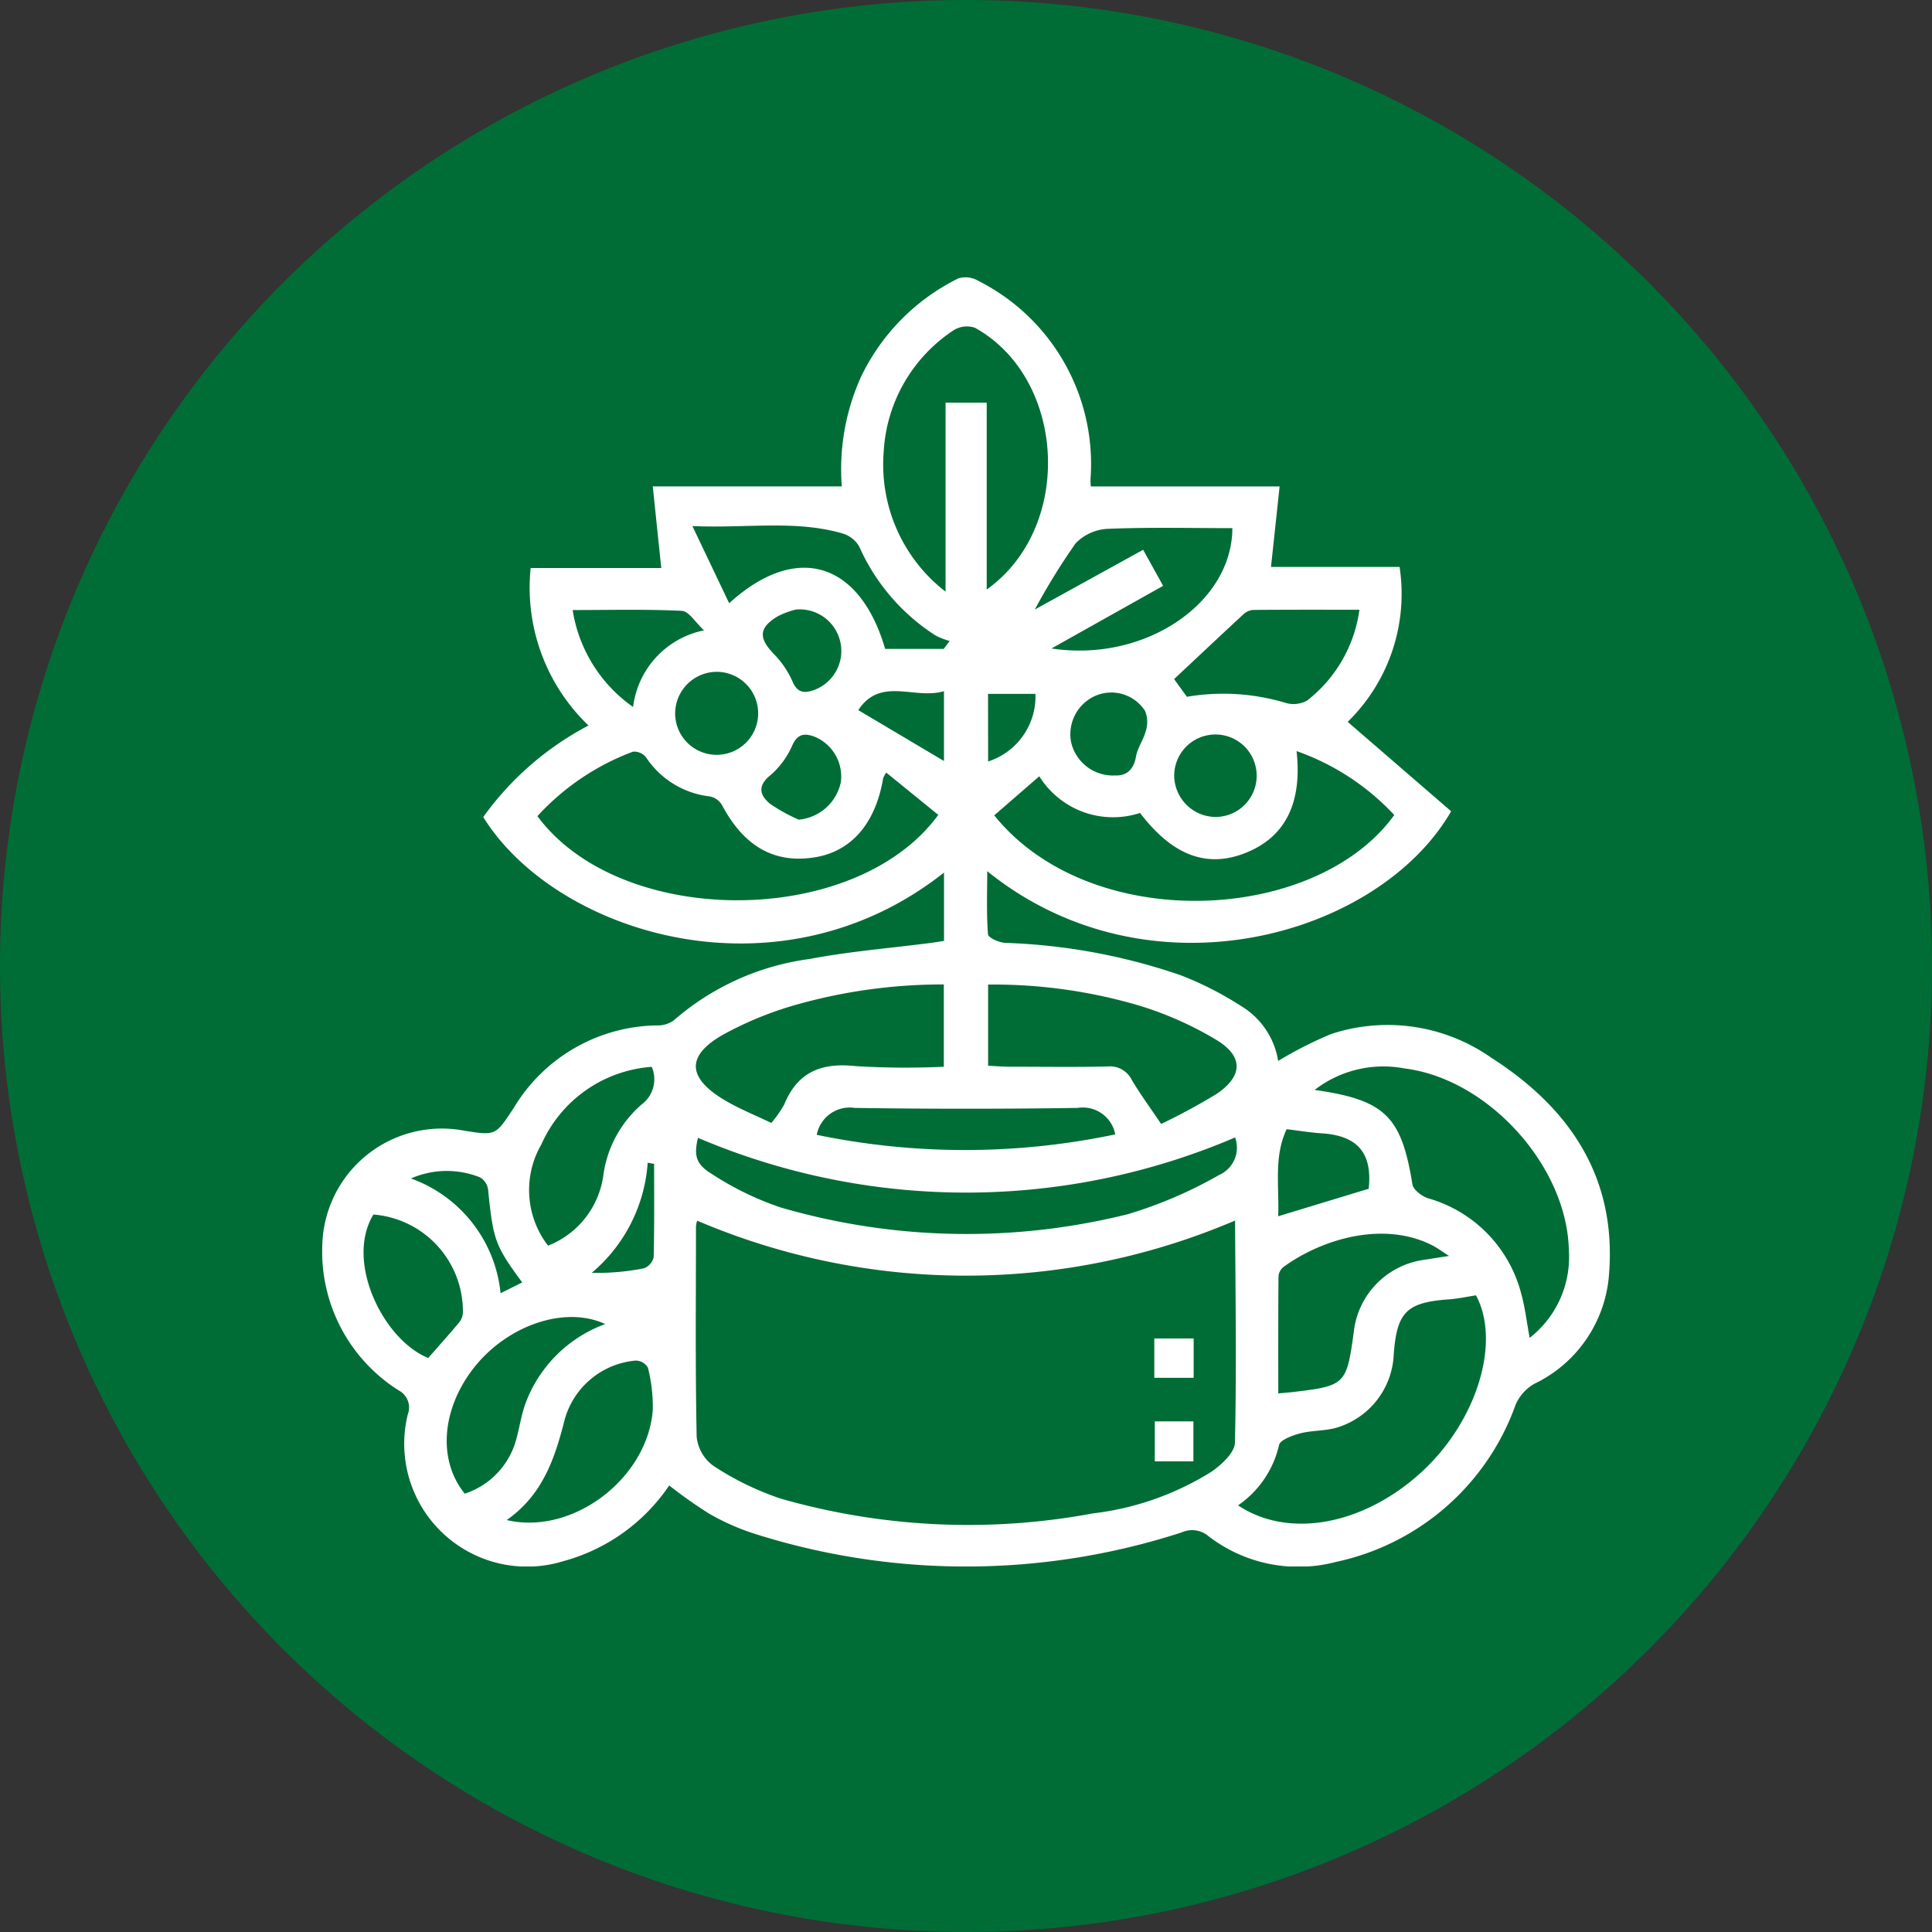 <svg xmlns="http://www.w3.org/2000/svg" xmlns:xlink="http://www.w3.org/1999/xlink" width="101.8" height="101.8" viewBox="0 0 101.8 101.8">
  <rect x="0" y="0" width="101.8" height="101.8" fill="#333333" stroke="none"/>
  <defs>
    <clipPath id="clip-path">
      <rect id="Rectángulo_403979" data-name="Rectángulo 403979" width="67.849" height="67.936" fill="#fff"/>
    </clipPath>
  </defs>
  <g id="Grupo_1103294" data-name="Grupo 1103294" transform="translate(-258.711 -4662.389)">
    <g id="Grupo_156312" data-name="Grupo 156312" transform="translate(258.711 4662.389)">
      <path id="Elipse_5845" data-name="Elipse 5845" d="M50.9,0A50.9,50.9,0,1,1,0,50.9,50.9,50.9,0,0,1,50.9,0Z" transform="translate(0 0)" fill="#006d36"/>
    </g>
    <g id="Grupo_1103198" data-name="Grupo 1103198" transform="translate(275.687 4676.992)">
      <g id="Grupo_1103197" data-name="Grupo 1103197" clip-path="url(#clip-path)">
        <path id="Trazado_882939" data-name="Trazado 882939" d="M18.287,63.665A9.825,9.825,0,0,1,12.7,67.659a6.473,6.473,0,0,1-8.191-7.728,1.021,1.021,0,0,0-.493-1.281A8.647,8.647,0,0,1,.007,50.98a6.3,6.3,0,0,1,7.438-6.013c1.724.281,1.69.258,2.654-1.2a8.936,8.936,0,0,1,7.515-4.339,1.46,1.46,0,0,0,.9-.256,13.6,13.6,0,0,1,7.146-3.241c2.11-.4,4.264-.574,6.4-.849.224-.029.446-.068.705-.108v-3.6c-8.777,6.942-20.494,3.183-24.279-2.926a15.948,15.948,0,0,1,5.547-4.823,10.052,10.052,0,0,1-3.047-8.3h6.881l-.448-4.3h9.961a11.829,11.829,0,0,1,1-5.747A11.158,11.158,0,0,1,33.521.065,1.332,1.332,0,0,1,34.583.2a10.811,10.811,0,0,1,5.9,10.479,3.264,3.264,0,0,0,.02.351h9.945c-.148,1.383-.293,2.743-.453,4.238H56.77a9.426,9.426,0,0,1-2.734,8.165l5.451,4.712C55.676,34.746,43.588,38.2,35.042,31.3c0,1.191-.043,2.265.042,3.33.014.178.576.429.9.448a31.607,31.607,0,0,1,9.254,1.706A17.652,17.652,0,0,1,48.409,38.4a4.132,4.132,0,0,1,1.963,2.9,21,21,0,0,1,2.787-1.417,9.506,9.506,0,0,1,8.458,1.258c4.1,2.626,6.576,6.26,6.194,11.329a6.952,6.952,0,0,1-3.936,5.839,2.337,2.337,0,0,0-.989,1.1,12.9,12.9,0,0,1-9.469,8.288,7.761,7.761,0,0,1-6.7-1.344,1.333,1.333,0,0,0-1.418-.215,36.813,36.813,0,0,1-22.6.048,12.137,12.137,0,0,1-2.351-1.058,24.583,24.583,0,0,1-2.061-1.459M48.124,49.7a36.072,36.072,0,0,1-28.366.016,1.284,1.284,0,0,0-.062.333c0,3.684-.039,7.368.036,11.05a2.16,2.16,0,0,0,.881,1.535,15.235,15.235,0,0,0,3.548,1.727,35.83,35.83,0,0,0,16.447.78,15.107,15.107,0,0,0,6.237-2.189c.535-.367,1.237-1.009,1.249-1.539.091-3.909.026-7.822.008-11.733,0-.023-.039-.045.023.022m-18.4-23.6a1.588,1.588,0,0,0-.165.294c-.4,2.39-1.677,3.871-3.62,4.177-2.127.335-3.724-.583-4.877-2.763a.97.97,0,0,0-.628-.447,4.656,4.656,0,0,1-3.369-2.06.809.809,0,0,0-.688-.3A12.977,12.977,0,0,0,11.341,28.4c4.379,5.925,16.76,5.92,21.122-.066l-2.739-2.226m13.368,2.125A4.575,4.575,0,0,1,37.786,26.3l-2.374,2.059c5.054,6.283,16.923,5.731,21.079-.017a12.838,12.838,0,0,0-5.149-3.368c.307,2.765-.615,4.546-2.7,5.369-2.044.806-3.84.128-5.549-2.112m5.165,36.486c2.671,1.779,6.6,1.037,9.638-1.727,2.926-2.661,4.235-6.851,2.9-9.34-.476.072-.959.18-1.447.214-2.208.156-2.731.675-2.888,2.919a4.214,4.214,0,0,1-2.975,3.83c-.623.191-1.316.145-1.95.31-.414.108-1.07.349-1.118.62a5.28,5.28,0,0,1-2.16,3.174M35.015,16.461c4.622-3.3,4.169-11.148-.624-13.795a1.313,1.313,0,0,0-1.128.138A8.2,8.2,0,0,0,29.586,9.22a8.459,8.459,0,0,0,3.261,7.353V6.611h2.168Zm17.28,26.366c3.729.531,4.57,1.4,5.152,4.975.047.288.495.628.824.734a7.055,7.055,0,0,1,4.911,5.036c.2.717.284,1.468.442,2.318a5.393,5.393,0,0,0,2.066-4.606c-.089-4.435-4.242-9.039-8.659-9.589a5.926,5.926,0,0,0-4.736,1.131M19.8,45.349c-.206.9-.148,1.371.731,1.906a15.805,15.805,0,0,0,3.638,1.768,35.046,35.046,0,0,0,18.285.35,22.88,22.88,0,0,0,4.8-2.06,1.574,1.574,0,0,0,.849-1.982,36.026,36.026,0,0,1-28.307.018m3.871-.782a6.112,6.112,0,0,0,.677-.968c.7-1.714,1.955-2.223,3.756-2.027a43.383,43.383,0,0,0,4.656.034V37.269a28.386,28.386,0,0,0-7.795,1.073,18.4,18.4,0,0,0-3.833,1.571c-1.944,1.1-1.9,2.255.03,3.424.781.472,1.642.811,2.509,1.231m20.537.053a32.79,32.79,0,0,0,2.92-1.581c1.4-.943,1.428-1.985-.015-2.854a18.154,18.154,0,0,0-4.05-1.8,27.155,27.155,0,0,0-7.97-1.111v4.277c.412.02.766.049,1.121.051,1.722,0,3.445.027,5.166-.011a1.276,1.276,0,0,1,1.279.7c.435.738.947,1.43,1.55,2.326m6.167,14.2c.361-.033.586-.05.81-.076,2.726-.323,2.8-.4,3.173-3.154A4.316,4.316,0,0,1,58.1,51.774c.36-.059.72-.113,1.276-.2-.416-.267-.625-.425-.854-.543-2.574-1.329-5.829-.357-7.862,1.119a.711.711,0,0,0-.27.488c-.018,2.042-.012,4.084-.012,6.179m-12.834-41.3,5.714-3.151,1.053,1.9-5.884,3.3c4.941.749,9.527-2.4,9.531-6.34-2.18,0-4.362-.054-6.538.035a2.527,2.527,0,0,0-1.72.764,34.815,34.815,0,0,0-2.157,3.5m17.113,0c-1.921,0-3.769-.007-5.617.011a.868.868,0,0,0-.514.244c-1.2,1.11-2.391,2.234-3.637,3.4l.676.932a11.421,11.421,0,0,1,5.26.338,1.48,1.48,0,0,0,1.073-.139,7.31,7.31,0,0,0,2.758-4.79M9.72,65.489c3.48.824,7.424-2.191,7.7-5.792a8.341,8.341,0,0,0-.257-2.236.759.759,0,0,0-.637-.374,4.269,4.269,0,0,0-3.747,3.106c-.52,2.061-1.165,3.974-3.058,5.3m5.2-10.327c-2.19-1.016-5.3.122-7.03,2.435-1.621,2.17-1.775,4.78-.378,6.5a4.146,4.146,0,0,0,2.666-2.7c.2-.663.29-1.363.519-2.015a7.069,7.069,0,0,1,4.223-4.225m2.444-13.55A6.9,6.9,0,0,0,11.548,45.7a4.8,4.8,0,0,0,.353,5.333,4.65,4.65,0,0,0,2.922-3.775,6.008,6.008,0,0,1,2.009-3.664,1.655,1.655,0,0,0,.535-1.979M32.753,19.588l.309-.417a3.9,3.9,0,0,1-.735-.285A10.725,10.725,0,0,1,28.3,14.2a1.506,1.506,0,0,0-.872-.691c-2.5-.728-5.051-.264-7.921-.393l1.938,4.066c3.563-3.242,6.887-2.159,8.219,2.407ZM26.065,45.194a38.5,38.5,0,0,0,15.723-.024,1.738,1.738,0,0,0-1.981-1.395q-5.872.086-11.747,0a1.766,1.766,0,0,0-2,1.419M2.7,49.392c-1.517,2.5.546,6.624,2.889,7.559.546-.624,1.1-1.238,1.626-1.871a.868.868,0,0,0,.2-.519A5.122,5.122,0,0,0,2.7,49.392M16.383,22.648a4.7,4.7,0,0,1,3.738-4.037c-.468-.43-.8-1.009-1.168-1.027-1.893-.093-3.793-.043-5.756-.043a7.687,7.687,0,0,0,3.186,5.108M50.372,49.484l4.77-1.45c.2-1.872-.57-2.8-2.482-2.921-.587-.038-1.171-.136-1.84-.217-.69,1.457-.382,3.011-.447,4.588M18.6,22.9a2.187,2.187,0,1,0,2.313-2.1A2.2,2.2,0,0,0,18.6,22.9m28.438,5.544a2.173,2.173,0,1,0-2.144-2.169,2.2,2.2,0,0,0,2.144,2.169M41.79,26.256c.463.024.951-.182,1.09-.989.082-.473.406-.9.523-1.371a1.544,1.544,0,0,0-.041-1.033,2.112,2.112,0,0,0-2.605-.809,2.214,2.214,0,0,0-1.3,2.425,2.26,2.26,0,0,0,2.33,1.778M24.962,17.515a4.31,4.31,0,0,0-.964.359c-.993.6-1.007,1.133-.22,1.961a4.841,4.841,0,0,1,.995,1.449c.264.65.661.647,1.17.462a2.192,2.192,0,0,0-.981-4.231m.15,11.071a2.5,2.5,0,0,0,2.218-1.98,2.269,2.269,0,0,0-1.375-2.387c-.507-.189-.892-.186-1.18.444a4.362,4.362,0,0,1-1.147,1.572c-.717.577-.57,1.072-.018,1.523a9.008,9.008,0,0,0,1.5.828m7.653-6.771c-1.539.467-3.34-.79-4.515,1l4.515,2.68ZM4.681,47.494A7.185,7.185,0,0,1,9.4,53.538l1.141-.567c-1.437-1.948-1.528-2.228-1.8-4.9a.878.878,0,0,0-.429-.639,4.711,4.711,0,0,0-3.631.058m12.808-.768-.337-.059a8.334,8.334,0,0,1-2.946,5.8,12.377,12.377,0,0,0,2.743-.237.814.814,0,0,0,.517-.578c.042-1.642.024-3.285.024-4.928m17.6-21.2a3.6,3.6,0,0,0,2.493-3.562H35.085Z" transform="translate(0 0)" fill="#fff"/>
        <rect id="Rectángulo_403977" data-name="Rectángulo 403977" width="2.074" height="2.073" transform="translate(43.846 55.923)" fill="#fff"/>
        <rect id="Rectángulo_403978" data-name="Rectángulo 403978" width="2.034" height="2.106" transform="translate(43.872 60.292)" fill="#fff"/>
      </g>
    </g>
  </g>
</svg>
